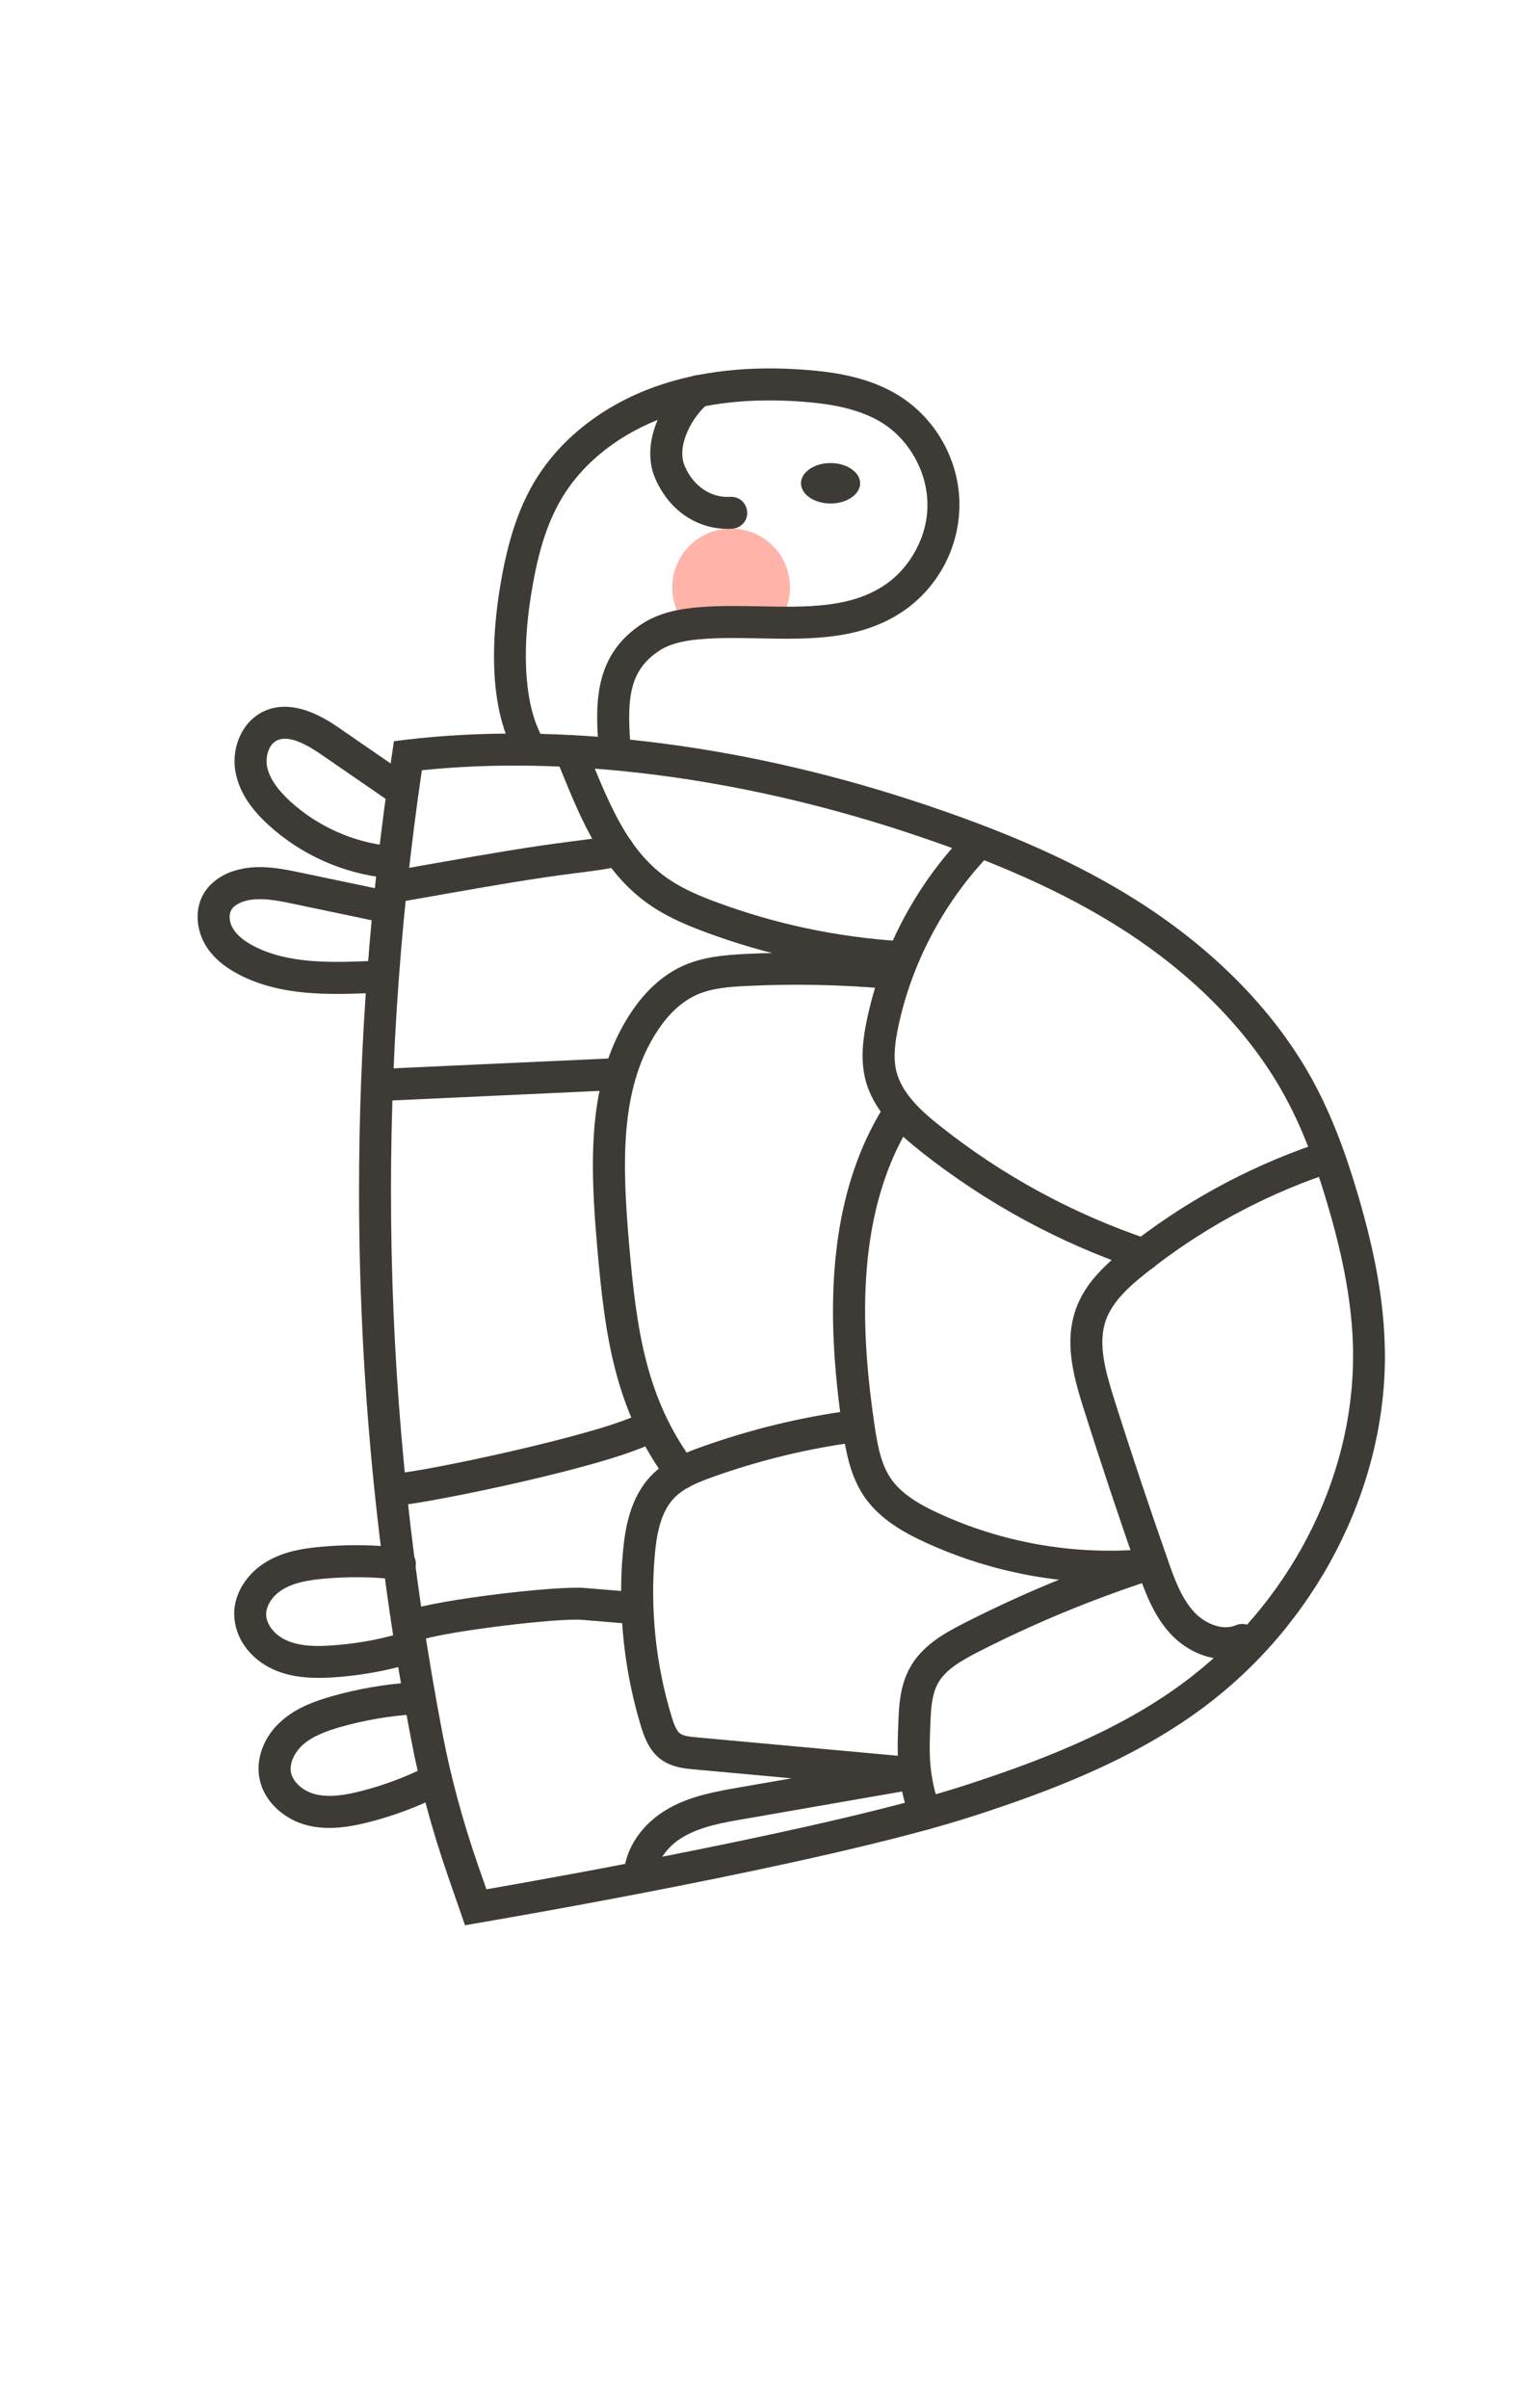 <?xml version="1.0" encoding="utf-8"?>
<!-- Generator: Adobe Illustrator 24.0.2, SVG Export Plug-In . SVG Version: 6.00 Build 0)  -->
<svg version="1.1" xmlns="http://www.w3.org/2000/svg" xmlns:xlink="http://www.w3.org/1999/xlink" x="0px" y="0px"
	 viewBox="0 0 112.5 177.46" style="enable-background:new 0 0 112.5 177.46;" xml:space="preserve">
<style type="text/css">
	.st0{fill:#3E3A36;}
	.st1{fill:#FFB3A9;}
	.st2{clip-path:url(#SVGID_2_);}
	.st3{clip-path:url(#SVGID_4_);}
	.st4{fill:#112129;}
</style>
<g id="OBJECTS">
	<g>
		<g>
			<g>
				<path class="st0" d="M17.29,56.1c0-1.51,0.76-2.93,1.99-3.59c2.3-1.22,4.86,0.55,5.83,1.22l5.24,3.61
					c0.54,0.37,0.67,1.1,0.3,1.64c-0.37,0.54-1.1,0.67-1.64,0.3l-5.24-3.61c-1.01-0.7-2.46-1.57-3.38-1.08
					c-0.63,0.33-0.84,1.26-0.69,1.97c0.18,0.8,0.73,1.61,1.68,2.49c2.03,1.86,4.65,3.03,7.39,3.31c0.65,0.06,1.14,0.65,1.06,1.29
					c-0.06,0.65-0.64,1.12-1.29,1.06c-3.24-0.32-6.35-1.71-8.75-3.91c-1.33-1.21-2.11-2.43-2.39-3.72
					C17.32,56.75,17.29,56.42,17.29,56.1z"/>
			</g>
			<g>
				<path class="st0" d="M14.57,67.58c0-0.6,0.14-1.19,0.43-1.69c0.46-0.79,1.28-1.41,2.31-1.72c1.69-0.52,3.42-0.15,4.82,0.14
					l6.35,1.33c0.64,0.13,1.04,0.76,0.91,1.4c-0.13,0.64-0.76,1.05-1.4,0.91l-6.35-1.33c-1.19-0.25-2.54-0.53-3.64-0.19
					c-0.45,0.14-0.8,0.37-0.95,0.65c-0.2,0.34-0.15,0.9,0.12,1.35c0.28,0.47,0.79,0.91,1.52,1.29c2.58,1.35,5.8,1.22,8.63,1.11
					c0.65-0.03,1.2,0.48,1.23,1.13c0.04,0.64-0.48,1.2-1.13,1.23c-2.98,0.12-6.69,0.27-9.82-1.37c-1.14-0.6-1.94-1.31-2.46-2.17
					C14.76,68.99,14.57,68.28,14.57,67.58z"/>
			</g>
			<g>
				<path class="st0" d="M17.26,118.97c0-1.52,0.93-3.01,2.43-3.89c1.26-0.74,2.69-0.96,3.93-1.07c2-0.19,4.02-0.16,6,0.08
					c0.65,0.08,1.11,0.68,1.03,1.31c-0.08,0.65-0.67,1.11-1.31,1.03c-1.82-0.22-3.67-0.24-5.5-0.07c-0.97,0.09-2.09,0.25-2.95,0.76
					c-0.76,0.44-1.27,1.19-1.27,1.86c0,0,0,0,0,0c0,0.74,0.62,1.53,1.5,1.92c1.02,0.46,2.24,0.45,3.29,0.38
					c1.67-0.11,3.33-0.39,4.93-0.85c0.63-0.18,1.28,0.19,1.46,0.81c0.18,0.63-0.19,1.28-0.81,1.46c-1.76,0.5-3.59,0.81-5.42,0.93
					c-1.27,0.08-2.92,0.09-4.41-0.58c-1.75-0.79-2.88-2.38-2.89-4.06C17.26,118.98,17.26,118.97,17.26,118.97z"/>
			</g>
			<g>
				<path class="st0" d="M19.06,130.36c0-1.29,0.63-2.61,1.75-3.57c1.11-0.96,2.47-1.43,3.66-1.77c1.93-0.55,3.92-0.89,5.92-1.02
					c0.65-0.04,1.21,0.45,1.25,1.1c0.04,0.65-0.45,1.21-1.1,1.25c-1.83,0.12-3.65,0.43-5.42,0.93c-0.94,0.27-2,0.63-2.76,1.29
					c-0.67,0.58-1.03,1.41-0.91,2.06c0.14,0.72,0.89,1.39,1.82,1.62c1.08,0.26,2.28,0.03,3.31-0.23c1.62-0.41,3.2-0.99,4.69-1.73
					c0.58-0.29,1.29-0.05,1.58,0.54c0.29,0.59,0.05,1.29-0.54,1.58c-1.65,0.81-3.38,1.45-5.16,1.9c-1.23,0.31-2.85,0.62-4.44,0.24
					c-1.83-0.45-3.28-1.84-3.58-3.47C19.08,130.84,19.06,130.6,19.06,130.36z"/>
			</g>
			<g>
				<g>
					<path class="st0" d="M26.47,87.79c0-10.77,0.81-21.55,2.44-32.27l0.13-0.89l0.89-0.11c11.15-1.32,24.38,0.26,37.25,4.45
						c7,2.28,12.34,4.66,16.8,7.51c5.7,3.64,10.16,8.25,12.89,13.33c1.22,2.28,2.26,4.9,3.24,8.25c1.29,4.36,1.92,7.97,1.98,11.34
						c0,0.19,0.01,0.37,0.01,0.56c0,9.9-5.14,19.81-13.52,25.99c-5.22,3.85-11.4,6.14-16.76,7.88c-10.98,3.56-35.52,7.72-36.56,7.9
						l-0.98,0.17l-1.24-3.58c-1.18-3.41-2.1-6.79-2.72-10.07C27.75,114.85,26.47,101.32,26.47,87.79z M31.1,56.77
						c-3.48,23.64-2.97,47.54,1.53,71.05c0.61,3.16,1.49,6.44,2.64,9.74l0.59,1.69c4.77-0.83,25.65-4.54,35.24-7.65
						c5.18-1.68,11.14-3.88,16.09-7.53c7.78-5.74,12.56-14.93,12.56-24.09c0-0.17,0-0.34,0-0.52c-0.06-3.16-0.66-6.57-1.89-10.72
						c-0.94-3.2-1.91-5.68-3.06-7.8c-2.54-4.73-6.72-9.04-12.08-12.46c-4.29-2.74-9.45-5.04-16.26-7.26
						C54.24,57.24,41.73,55.67,31.1,56.77z"/>
				</g>
				<g>
					<path class="st0" d="M78.91,98.92c0-0.82,0.12-1.64,0.41-2.45c0.68-1.9,2.16-3.26,3.65-4.45c4.18-3.34,8.86-5.91,13.92-7.66
						c0.62-0.21,1.29,0.11,1.5,0.73c0.21,0.62-0.11,1.29-0.73,1.5c-4.8,1.66-9.25,4.11-13.22,7.28c-1.22,0.97-2.41,2.06-2.9,3.4
						c-0.62,1.71-0.07,3.73,0.59,5.82c1.25,3.96,2.59,7.96,3.97,11.9c0.46,1.32,0.99,2.82,1.96,3.85c0.75,0.8,2.04,1.38,3.04,0.95
						c0.6-0.26,1.29,0.01,1.55,0.61c0.26,0.6-0.01,1.29-0.61,1.55c-1.8,0.79-4.14,0.17-5.71-1.49c-1.31-1.39-1.95-3.22-2.46-4.69
						c-1.39-3.96-2.73-7.99-3.99-11.97C79.38,102.21,78.91,100.56,78.91,98.92z"/>
				</g>
				<g>
					<path class="st0" d="M63.59,77.81c0-0.92,0.15-1.8,0.31-2.6c1.07-5.13,3.54-9.85,7.15-13.65c0.45-0.47,1.19-0.49,1.67-0.05
						c0.47,0.45,0.49,1.19,0.05,1.67c-3.25,3.44-5.58,7.88-6.55,12.51c-0.21,1.02-0.4,2.2-0.14,3.26c0.4,1.62,1.8,2.92,3.26,4.07
						c4.62,3.66,9.79,6.46,15.37,8.34c0.62,0.21,0.95,0.88,0.74,1.49c-0.21,0.62-0.88,0.95-1.49,0.74
						c-5.84-1.96-11.25-4.9-16.09-8.73c-1.7-1.35-3.52-3.04-4.09-5.36C63.65,78.94,63.59,78.37,63.59,77.81z"/>
				</g>
				<g>
					<path class="st0" d="M61.41,96.63c0-4.97,0.83-10.34,3.68-14.96c0.34-0.55,1.07-0.73,1.62-0.39c0.56,0.34,0.73,1.07,0.39,1.62
						c-4.25,6.9-3.54,15.9-2.64,22.07c0.22,1.49,0.47,2.92,1.21,4c0.83,1.21,2.25,1.98,3.53,2.57c4.63,2.13,9.76,3.05,14.84,2.67
						c0.65-0.05,1.21,0.44,1.26,1.09c0.06,0.66-0.44,1.22-1.09,1.26c-5.48,0.41-11.01-0.59-16-2.88c-1.48-0.68-3.34-1.68-4.5-3.38
						c-1.02-1.5-1.35-3.29-1.6-4.99C61.74,102.78,61.41,99.78,61.41,96.63z"/>
				</g>
				<g>
					<path class="st0" d="M66.18,128.78c0-0.71,0.03-1.45,0.07-2.31c0.05-1.1,0.19-2.38,0.82-3.53c0.89-1.62,2.46-2.52,3.99-3.3
						c4.14-2.11,8.47-3.92,12.89-5.36c0.62-0.2,1.29,0.14,1.49,0.75c0.21,0.62-0.13,1.28-0.75,1.49c-4.3,1.41-8.52,3.16-12.55,5.22
						c-1.21,0.62-2.43,1.3-3,2.34c-0.4,0.73-0.49,1.67-0.53,2.5c-0.13,2.81-0.16,4.16,0.7,6.73c0.21,0.62-0.13,1.29-0.75,1.49
						c-0.62,0.21-1.29-0.13-1.49-0.75C66.37,131.96,66.18,130.5,66.18,128.78z"/>
				</g>
				<g>
					<path class="st0" d="M45.79,117.34c0-0.97,0.04-1.94,0.13-2.9c0.16-1.79,0.53-4.05,2.07-5.66c1.08-1.13,2.52-1.71,3.79-2.16
						c3.52-1.25,7.18-2.15,10.88-2.65c0.65-0.09,1.24,0.36,1.33,1.01c0.09,0.64-0.36,1.24-1.01,1.33
						c-3.54,0.48-7.04,1.34-10.41,2.54c-1.06,0.38-2.16,0.81-2.88,1.57c-1.03,1.07-1.3,2.82-1.42,4.23
						c-0.35,3.96,0.08,8.06,1.24,11.87c0.16,0.53,0.35,1.04,0.63,1.25c0.26,0.19,0.77,0.24,1.21,0.28l15.51,1.42
						c0.62,0.05,1.11,0.57,1.14,1.2c0.04,0.64-0.42,1.18-1.04,1.29l-12.12,2.11c-1.52,0.26-3.1,0.54-4.39,1.27
						c-1.25,0.71-2.07,1.86-2.1,2.95c-0.02,0.65-0.56,1.16-1.21,1.15c-0.65-0.02-1.15-0.57-1.15-1.21c0.05-1.93,1.32-3.82,3.3-4.94
						c1.64-0.93,3.51-1.25,5.15-1.54l3.92-0.68l-7.22-0.66c-0.67-0.06-1.59-0.15-2.38-0.71c-0.85-0.61-1.23-1.55-1.51-2.48
						C46.28,124.04,45.79,120.67,45.79,117.34z M66.65,131.81L66.65,131.81C66.64,131.81,66.64,131.81,66.65,131.81z"/>
				</g>
				<g>
					<path class="st0" d="M29.25,119.81c0-0.49,0.31-0.95,0.8-1.12c2.43-0.82,10.97-1.82,13.05-1.65l3.49,0.29
						c0.65,0.05,1.13,0.63,1.08,1.27c-0.05,0.65-0.63,1.13-1.27,1.08l-3.49-0.29c-1.75-0.15-10.01,0.83-12.1,1.54
						c-0.62,0.21-1.29-0.13-1.49-0.74C29.27,120.06,29.25,119.93,29.25,119.81z"/>
				</g>
				<g>
					<path class="st0" d="M43.71,85.87c0-4.05,0.6-7.86,2.75-11.15c1.09-1.67,2.4-2.86,3.88-3.53c1.49-0.67,3.08-0.8,4.59-0.88
						c3.57-0.17,7.18-0.1,10.74,0.22c0.65,0.06,1.13,0.64,1.07,1.28c-0.06,0.65-0.63,1.13-1.28,1.07
						c-3.45-0.31-6.95-0.38-10.41-0.21c-1.28,0.06-2.62,0.16-3.73,0.67c-1.07,0.49-2.04,1.39-2.88,2.68
						c-2.78,4.25-2.56,9.86-2.06,15.71c0.54,6.22,1.23,11.36,4.81,16.13c0.39,0.52,0.29,1.26-0.24,1.65
						c-0.52,0.39-1.26,0.29-1.65-0.24c-3.95-5.27-4.7-10.74-5.27-17.34C43.85,89.88,43.71,87.85,43.71,85.87z"/>
				</g>
				<g>
					<path class="st0" d="M40.86,55.36c0-0.46,0.27-0.9,0.73-1.09c0.6-0.25,1.29,0.03,1.54,0.63l0.45,1.1
						c1.46,3.55,2.83,6.9,5.84,8.88c1.09,0.72,2.35,1.23,3.44,1.63c4.32,1.6,8.83,2.55,13.43,2.85c0.65,0.04,1.14,0.58,1.1,1.25
						c-0.04,0.65-0.6,1.14-1.25,1.1c-4.82-0.31-9.56-1.31-14.09-2.99c-1.21-0.45-2.63-1.02-3.92-1.87c-3.62-2.38-5.2-6.23-6.72-9.95
						l-0.45-1.09C40.89,55.66,40.86,55.51,40.86,55.36z"/>
				</g>
				<g>
					<path class="st0" d="M28.24,65.29c0-0.56,0.4-1.06,0.98-1.16l3.4-0.6c3.08-0.54,6.25-1.1,9.41-1.5l0.39-0.05
						c1-0.13,1.94-0.24,2.86-0.47c0.63-0.16,1.27,0.23,1.43,0.86c0.15,0.63-0.23,1.27-0.86,1.43c-1.05,0.26-2.11,0.39-3.14,0.52
						l-0.39,0.05c-3.1,0.39-6.25,0.95-9.29,1.48l-3.41,0.6c-0.64,0.11-1.25-0.32-1.37-0.96C28.24,65.42,28.24,65.35,28.24,65.29z"/>
				</g>
				<g>
					<path class="st0" d="M27.46,79.94c0-0.63,0.49-1.15,1.12-1.18L45.25,78c0.65-0.03,1.2,0.47,1.23,1.12
						c0.02,0.65-0.47,1.2-1.12,1.23l-16.67,0.77c-0.65,0.03-1.2-0.47-1.23-1.12C27.46,79.98,27.46,79.96,27.46,79.94z"/>
				</g>
				<g>
					<path class="st0" d="M28.3,109.75c0-0.6,0.46-1.12,1.07-1.17c2.36-0.21,15.27-2.94,17.93-4.46c0.57-0.32,1.29-0.13,1.61,0.44
						c0.32,0.57,0.13,1.29-0.44,1.61c-3.24,1.86-16.64,4.56-18.89,4.76c-0.65,0.06-1.22-0.42-1.28-1.07
						C28.3,109.82,28.3,109.79,28.3,109.75z"/>
				</g>
			</g>
		</g>
		<g>
			<g>
				<defs>
					<path id="SVGID_1_" d="M45.39,56.19c-0.26-3.37-0.21-7.43,2.64-9.25c1.01-0.65,2.24-0.89,3.43-1c4.9-0.45,10.34,0.9,14.42-1.84
						c2.29-1.53,3.72-4.27,3.68-7.02c-0.04-2.76-1.55-5.45-3.88-6.91c-1.84-1.16-4.07-1.55-6.24-1.73
						c-3.6-0.29-7.28-0.06-10.68,1.14c-3.4,1.2-6.51,3.44-8.35,6.54c-1.38,2.32-2.01,5-2.43,7.66c-0.54,3.41-0.73,7.11,0.95,10.13"
						/>
				</defs>
				<clipPath id="SVGID_2_">
					<use xlink:href="#SVGID_1_"  style="overflow:visible;"/>
				</clipPath>
				<g class="st2">
					<path class="st1" d="M53.9,47.64c-2.4,0-4.34-1.94-4.34-4.34c0-2.4,1.94-4.34,4.34-4.34c2.4,0,4.34,1.94,4.34,4.34
						C58.24,45.7,56.3,47.64,53.9,47.64z"/>
				</g>
			</g>
			<g>
				<path class="st0" d="M36.42,48.36c0-1.82,0.2-3.53,0.39-4.76c0.38-2.38,1.01-5.45,2.58-8.08c1.88-3.16,5.07-5.66,8.97-7.04
					c3.23-1.14,6.99-1.55,11.17-1.21c2,0.16,4.58,0.53,6.77,1.91c2.69,1.69,4.39,4.72,4.43,7.89c0.04,3.23-1.57,6.25-4.21,8.02
					c-3.15,2.11-6.9,2.03-10.52,1.96c-1.49-0.03-3.02-0.06-4.45,0.07c-1.32,0.12-2.21,0.37-2.9,0.81c-2.18,1.4-2.45,3.4-2.18,6.83
					c0.04,0.64-0.43,1.22-1.08,1.27c-0.65,0.05-1.22-0.43-1.27-1.08c-0.26-3.33-0.22-6.76,3.26-9c1.32-0.84,2.81-1.07,3.96-1.18
					c1.56-0.14,3.16-0.11,4.71-0.08c3.41,0.07,6.63,0.13,9.16-1.56c1.95-1.31,3.22-3.7,3.16-6.03c-0.03-2.35-1.34-4.68-3.33-5.93
					c-1.76-1.1-3.97-1.41-5.71-1.55c-3.85-0.31-7.28,0.05-10.19,1.08c-3.38,1.2-6.13,3.34-7.73,6.03c-1.36,2.28-1.91,4.94-2.28,7.24
					c-0.69,4.37-0.39,8.13,0.82,10.31c0.32,0.57,0.11,1.29-0.46,1.6c-0.57,0.32-1.29,0.11-1.6-0.46
					C36.76,53.37,36.42,50.76,36.42,48.36z"/>
			</g>
			<g>
				<path class="st0" d="M47.94,33.43c0-2.24,1.44-4.43,2.79-5.52c0.51-0.41,1.25-0.33,1.66,0.17s0.33,1.25-0.18,1.66
					c-1.13,0.92-2.4,3.1-1.72,4.64c0.64,1.46,1.92,2.33,3.35,2.24c0.65-0.04,1.21,0.46,1.24,1.11c0.06,0.64-0.46,1.21-1.11,1.24
					c-2.43,0.14-4.59-1.26-5.64-3.65C48.05,34.71,47.94,34.07,47.94,33.43z"/>
			</g>
			<g>
				<path class="st0" d="M61.23,37.11c-1.2,0-2.18-0.67-2.18-1.49s0.98-1.49,2.18-1.49c1.2,0,2.18,0.67,2.18,1.49
					S62.43,37.11,61.23,37.11z"/>
			</g>
		</g>
	</g>
</g>
<g id="DESIGNED_BY_FREEPIK">
</g>
</svg>
